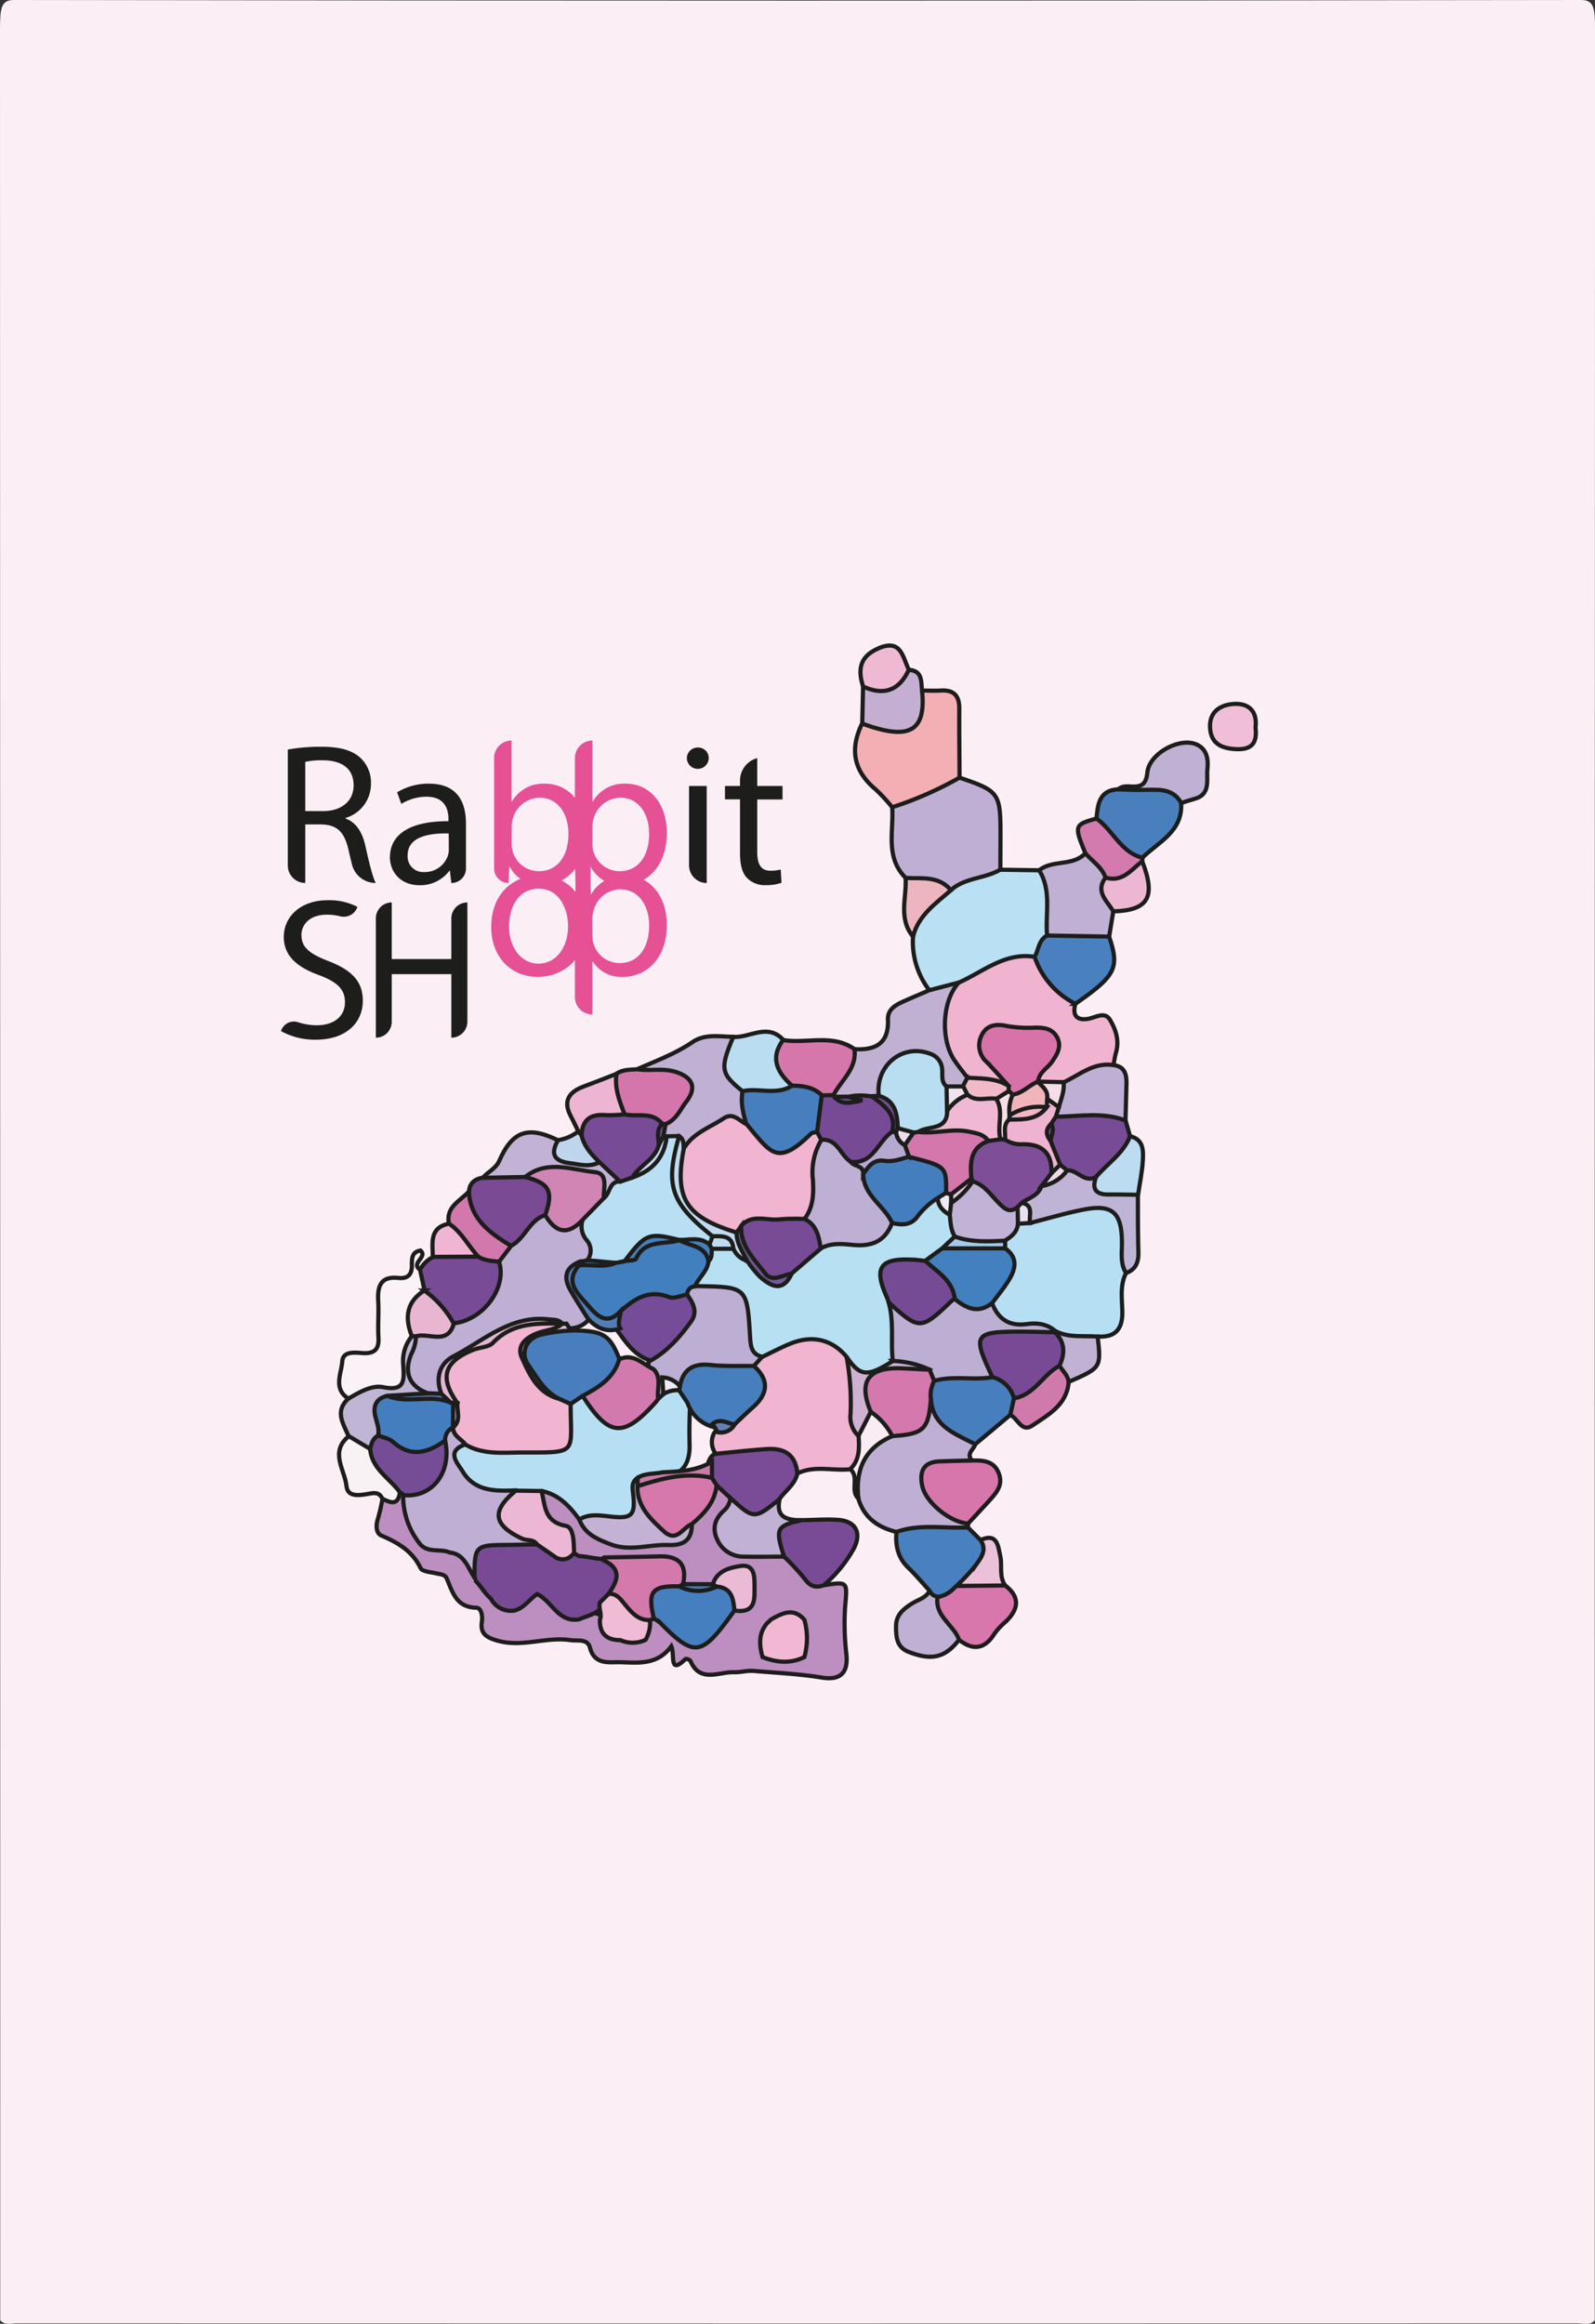 <svg xmlns="http://www.w3.org/2000/svg" viewBox="0 0 381.67 555.82"><rect x="0" y="0" width="381.67" height="555.82" fill="#333333" stroke="none"/><defs><style>.cls-1{fill:#fbeff5;}.cls-2{fill:#bd8ec0;}.cls-10,.cls-100,.cls-101,.cls-102,.cls-103,.cls-104,.cls-105,.cls-106,.cls-107,.cls-108,.cls-109,.cls-11,.cls-110,.cls-111,.cls-112,.cls-12,.cls-13,.cls-14,.cls-15,.cls-16,.cls-17,.cls-18,.cls-19,.cls-2,.cls-20,.cls-21,.cls-22,.cls-23,.cls-24,.cls-25,.cls-26,.cls-27,.cls-28,.cls-29,.cls-3,.cls-30,.cls-31,.cls-32,.cls-33,.cls-34,.cls-35,.cls-36,.cls-37,.cls-38,.cls-39,.cls-4,.cls-40,.cls-41,.cls-42,.cls-43,.cls-44,.cls-45,.cls-46,.cls-47,.cls-48,.cls-49,.cls-5,.cls-50,.cls-51,.cls-52,.cls-53,.cls-54,.cls-55,.cls-56,.cls-57,.cls-58,.cls-59,.cls-6,.cls-60,.cls-61,.cls-62,.cls-63,.cls-64,.cls-65,.cls-66,.cls-67,.cls-68,.cls-69,.cls-7,.cls-70,.cls-71,.cls-72,.cls-73,.cls-74,.cls-75,.cls-76,.cls-77,.cls-78,.cls-79,.cls-8,.cls-80,.cls-81,.cls-82,.cls-83,.cls-84,.cls-85,.cls-86,.cls-87,.cls-88,.cls-89,.cls-9,.cls-90,.cls-91,.cls-92,.cls-93,.cls-94,.cls-95,.cls-96,.cls-97,.cls-98,.cls-99{stroke:#1d1d1b;}.cls-3{fill:#b7dff4;}.cls-4{fill:#f1b4d1;}.cls-5{fill:#f0b4d1;}.cls-6{fill:#b9e0f3;}.cls-7{fill:#bfafd4;}.cls-8{fill:#f3afb3;}.cls-9{fill:#c0b1d3;}.cls-10{fill:#bfb0d4;}.cls-11{fill:#fbf2f7;}.cls-12{fill:#4a7fbe;}.cls-13{fill:#477ebe;}.cls-14{fill:#7a4b96;}.cls-15{fill:#c0b4d6;}.cls-16{fill:#4981c0;}.cls-17{fill:#7a4a95;}.cls-18{fill:#784b96;}.cls-19{fill:#794b96;}.cls-20{fill:#d676ab;}.cls-21{fill:#d777ac;}.cls-22{fill:#d677ac;}.cls-23{fill:#d476ab;}.cls-24{fill:#c1b1d5;}.cls-25{fill:#c0afd4;}.cls-26{fill:#baddf1;}.cls-27{fill:#bfb1d4;}.cls-28{fill:#c2b2d5;}.cls-29{fill:#c0b0d3;}.cls-30{fill:#c4afd2;}.cls-31{fill:#c1b5d5;}.cls-32{fill:#f9f2f5;}.cls-33{fill:#d37aae;}.cls-34{fill:#d07aac;}.cls-35{fill:#bcddf1;}.cls-36{fill:#f0bfd7;}.cls-37{fill:#edb5d2;}.cls-38{fill:#d278ac;}.cls-39{fill:#efb9d4;}.cls-40{fill:#edb7d3;}.cls-41{fill:#edb6bf;}.cls-42{fill:#ebc0d9;}.cls-43{fill:#c1b2d4;}.cls-44{fill:#f9ecf3;}.cls-45{fill:#efb5d2;}.cls-46{fill:#bed5ed;}.cls-47{fill:#784a96;}.cls-48{fill:#467fbf;}.cls-49{fill:#d678ac;}.cls-50{fill:#d379ac;}.cls-51{fill:#744d96;}.cls-52{fill:#ecb7d4;}.cls-53{fill:#c3b2d4;}.cls-54{fill:#f2b8d3;}.cls-55{fill:#efbbd5;}.cls-56{fill:#ebbad5;}.cls-57{fill:#4a77aa;}.cls-58{fill:#bdaed3;}.cls-59{fill:#4280bf;}.cls-60{fill:#c1b3d5;}.cls-61{fill:#a5c8eb;}.cls-62{fill:#e8e0ef;}.cls-63{fill:#b8e0f3;}.cls-64{fill:#bdaed4;}.cls-65{fill:#477fbe;}.cls-66{fill:#cfb2d1;}.cls-67{fill:#6081b1;}.cls-68{fill:#d873a9;}.cls-69{fill:#f2b9c8;}.cls-70{fill:#f5dee9;}.cls-71{fill:#d578ad;}.cls-72{fill:#b9def2;}.cls-73{fill:#774a96;}.cls-74{fill:#f0e2ee;}.cls-75{fill:#704c90;}.cls-76{fill:#b8dff3;}.cls-77{fill:#477ebd;}.cls-78{fill:#c0daf0;}.cls-79{fill:#6f5591;}.cls-80{fill:#e9b6d2;}.cls-81{fill:#c57ca8;}.cls-82{fill:#7e4f98;}.cls-83{fill:#eedaeb;}.cls-84{fill:#d085b5;}.cls-85{fill:#eeb3d0;}.cls-86{fill:#774b96;}.cls-87{fill:#447ebf;}.cls-88{fill:#577aad;}.cls-89{fill:#d27aad;}.cls-90{fill:#efebf4;}.cls-91{fill:#754b96;}.cls-92{fill:#ecebf4;}.cls-93{fill:#e5c7e0;}.cls-94{fill:#427fbf;}.cls-95{fill:#beafd4;}.cls-96{fill:#457ebe;}.cls-97{fill:#735997;}.cls-98{fill:#bedbf2;}.cls-99{fill:#4480b7;}.cls-100{fill:#754c97;}.cls-101{fill:#f1b4bb;}.cls-102{fill:#f8dee8;}.cls-103{fill:#f0b8d3;}.cls-104{fill:#d377ac;}.cls-105{fill:#edddec;}.cls-106{fill:#b6a8d1;}.cls-107{fill:#4d80b3;}.cls-108{fill:#e0b5d5;}.cls-109{fill:#4f7eb8;}.cls-110{fill:#f3b4c6;}.cls-111{fill:#487ebe;}.cls-112{fill:#4980bf;}.cls-113{fill:#1d1d1b;}.cls-114{fill:#e65196;}</style></defs><g id="Слой_2" data-name="Слой 2"><g id="Слой_1-2" data-name="Слой 1"><path class="cls-1" d="M.06,555Q.06,281.05,0,7.16C0,1.92.27,0,3.34,0q187.49.3,375,0c3.07,0,3.34,1.92,3.34,7.16Q381.57,281,381.61,555c-1.31,1.39-2.72.7-4.07.7q-186.71.06-373.41,0C2.77,555.65,1.36,556.34.06,555Z"/><path class="cls-2" d="M197.13,379.16c5.86-.88,5.63-.9,5.09,5.29a63.72,63.72,0,0,0,.33,11.38c.43,4.6-1.79,6.09-5.9,5.42-5.37-.87-10.78-1.12-16.18-1.58-1.72-.15-3.28.36-4.83.3-3.6-.13-8.13,2.64-10.43-2.7-.12-.29-1.06-.59-1.19-.45-4,3.87-2.47-.93-3.38-3.06-3.39,4.6-8,3.92-12.23,3.82-2.69-.06-6.14.7-7.25-3.52-.57-2.19-3-1.51-4.74-1.77-5.75-.85-11.41,1.79-17.26.16-2.72-.75-4.29-1.68-3.86-4.54.23-1.52-.18-3.34-1.29-3.36-4.81-.09-5.69-3.67-7.1-7-.42-1-1.6-1-2.58-1.24-1.29-.29-3.29-.42-3.68-1.23-2-4.13-5.43-6.1-9.39-7.8-1.3-.55-1.36-2.45-.82-4.05a48.4,48.4,0,0,0,1.1-4.8c1.36-.76,2.92-.88,4.37-1.38a1.74,1.74,0,0,1,1.17.64c1.42,3.62,1.69,7.68,4.35,10.79,1.61,2.22,4.11,1.32,6.22,1.74,3.53.66,5.26,3.18,6.5,6.22.22.4.41.83.6,1.25a10.32,10.32,0,0,0,3.34,4.12c1.5,1.27,3.08,2.33,5.19,2.12,2.45.16,3.45-2.35,5.48-3,2.15.1,3.33,1.74,4.72,3a7,7,0,0,0,5.21,2c1.77.29,3.75-.81,5.32.77,1,2.11,2,4.23,4.65,4.71,1.58.46,3.16,1,4.6-.33,1-1.15,1-2.82,2-4a2.81,2.81,0,0,1,1.28-.45c2.17.23,3.39,1.89,4.83,3.2,4,3.6,5.77,3.53,9.47-.35,1.57-1.65,2.6-3.83,4.73-5a8.26,8.26,0,0,0,2.17-1.12,4.73,4.73,0,0,0,.67-6.29c-1.55-2.22-3.49-.32-5.19.48-1.36.64-2,2.19-3.52,2.64-2.17.54-4.31.72-6.32-.55-1.32-5.1-4.9-6.35-9.71-5.91a56.12,56.12,0,0,1-8.4-.1,10.72,10.72,0,0,1-2.32-.32c-1.66-.67-3.5-.65-5.14-1.36a3.17,3.17,0,0,1-1.11-1c-1.12-2.51-2.12-4.9-4.89-6.39-3.14-1.68-3.37-4.88-2.59-8.13,5.54-1.38,7.53,3.13,10.39,6.2,3.05,4.88,7.88,6.14,13.15,6.1,2.76,0,5.49-.9,8.29-.85,2.37,0,2.84-1.85,3.57-3.47,2.68-2.85,4.16-6.59,7-9.35,2.17,0,3.18,1.35,3.71,3.23.2,1.59-.71,2.78-1.41,4.08-2.4,4.43-.8,7.62,4.23,8.39,2.93.44,5.92-.07,8.86.41,2.56.58,4.17,2.42,5.54,4.43C193.7,377.43,195.51,378.14,197.13,379.16Z"/><path class="cls-3" d="M269.46,304.49c-1.44,2.8-1,5.83-.91,8.76.2,4.28-1.3,6.71-5.92,6.43-3.33,2.25-6.68,1.37-10,.09a13.77,13.77,0,0,0-8.05-1.82c-3.93.11-6.65-1.56-7.7-5.5-.24-2.17,1-3.81,2.2-5.33a7,7,0,0,0,.85-8.27,3.89,3.89,0,0,1,0-2.19,13.12,13.12,0,0,1,3.81-4.65,9.23,9.23,0,0,1,3.09-.85c4.09-1.39,8.16-2.9,12.49-3.35,7.59-.79,10.49,1.73,10.65,9.3C270,299.57,270.4,302.08,269.46,304.49Z"/><path class="cls-4" d="M203.45,351.43c-4.21.43-8.57-1-12.65,1-3.47-3.95-7.65-5.2-12.81-3.79a7.83,7.83,0,0,1-6.69-.87,4.68,4.68,0,0,1-.61-4.59c.73-1.79,2.76-2,3.95-3.29a18,18,0,0,1,1.48-1.29c4.26-3.21,6.66-7,3.88-12.4a6.1,6.1,0,0,1,2.49-2.89c3.64-2.39,7.43-4.22,12-4.17,4.16,0,7.47,1.23,9.16,5.35a34,34,0,0,1,1.4,11.66,15.45,15.45,0,0,0,1.37,7.18C207,346.61,207.53,349.86,203.45,351.43Z"/><path class="cls-5" d="M257.33,240.1c-.7,2.49.09,4,2.83,3.62,1.88-.23,4.15-1.94,5.43.17,1.38,2.29,2.34,5,1.42,8a22.69,22.69,0,0,0-.53,2.87c-3.93,2-8,3.63-12.13,5.25a8.21,8.21,0,0,1-5.39-.55c-2.26-2.33-.05-3.87,1-5.57,2.85-4.45,1.95-6.34-3.24-6.61-2-.11-4-.11-6-.37-1.71-.22-3.41-.21-4.31,1.62s-.07,3.18.87,4.63c1.46,2.25,4.67,3.44,4.23,6.86a25.82,25.82,0,0,1-10.86-1.68c-6.74-5.35-6.36-12.57-5.23-20,.3-2,2-3,3.32-4.2,5.72-3,10.87-7.78,18.18-6.07C250.78,231.78,253.93,236,257.33,240.1Z"/><path class="cls-6" d="M247.57,228.86c-7.13-1.13-12.27,3.57-18.13,6.15-2.26,1-4.19,3.21-7.06,1.84a19,19,0,0,1-3.9-12.87c-.9-4,1.92-6.2,4.3-8.59,1.26-1.26,2.72-2.29,4.06-3.46,3.72-2.77,7.81-4.36,12.54-3.91l9.28.14c3.76,2.07,3.19,5.73,3.31,9.1a20.17,20.17,0,0,1-.41,5.85C250.57,225.25,250,227.69,247.57,228.86Z"/><path class="cls-7" d="M239.38,208c-3.71,2.18-8.45,1.89-11.82,4.88-3.61-1-7.55-.83-10.86-2.93-4.93-4.9-2.81-11.14-3.21-16.9A35.27,35.27,0,0,1,229.61,186c9.47,3.2,9.8,3.66,9.8,13.66C239.41,202.44,239.39,205.23,239.38,208Z"/><path class="cls-8" d="M229.61,186a86.32,86.32,0,0,1-16.12,7.08,41.63,41.63,0,0,0-4-4.31c-5.29-4.43-6.16-9.65-3.2-15.69,1.4-1.08,2.81-.38,4.25-.09,6,1.21,7.29.39,8.67-5.31a3.49,3.49,0,0,1,1.38-2.51c1.49,0,3,.09,4.49,0,3.22-.21,4.52,1.27,4.47,4.42C229.51,175,229.59,180.51,229.61,186Z"/><path class="cls-7" d="M214.52,366.42c-4.44-1.09-7.79-3.42-9.13-8-1.14-9.22.39-12.46,7.52-15.85,5.2-.15,8.24-2.84,9.25-7.9.28-.21.79-.39.84-.25,2,5.05,7.25,7.05,10.36,11.05-.36,1.27-2.26,2.25-.75,3.87-1.6,2-3.92,1.34-6,1.57-4.59.5-5.67,2.72-3.22,6.62,2,3.2,5.32,4.82,8.25,6.91a4.59,4.59,0,0,1-.06.91C226.07,368.23,220.3,367.34,214.52,366.42Z"/><path class="cls-9" d="M222.38,236.85l7.06-1.84c-3.91,4.16-4.49,13.32-1.13,18.48,1,1.5,2.14,2.89,3.22,4.33a2.19,2.19,0,0,1-1.19,2.63,5.22,5.22,0,0,1-3.77.24,3.53,3.53,0,0,1-2.24-3c-.5-2.8-1.86-4.51-5-4.44-3.26.07-5.75,1.32-7.28,4.28-.77,1.48-.54,3.28-1.58,4.66a4.48,4.48,0,0,1-2.06.86,45.63,45.63,0,0,1-5.36.1,7.33,7.33,0,0,1-3-.57,2.18,2.18,0,0,1-.94-1.07c1.08-3.85,3.56-7,5.27-10.57,5,.3,8.34-1.25,8.1-7.08-.11-2.54,2-3.57,4-4.46S220.43,237.69,222.38,236.85Z"/><path class="cls-10" d="M152.44,255.75c4.52-2,9.18-3.7,13.32-6.53,3-2,6.41-1.25,9.7-1.24a1.53,1.53,0,0,1,.52,1.76c-2,4.31-.54,7.87,2.29,11.17a17,17,0,0,1,.79,7.33c-6,.18-10.61,3.26-15.05,6.8-1.18-.11-1.52-1.41-2.53-1.77-.82-.27-1.67-.45-2.47-.8a2.5,2.5,0,0,1-1-1,3.77,3.77,0,0,1,.86-3.36c1.76-2.67,5.64-4.8,4.46-8.31S158,257.57,155,257A3.4,3.4,0,0,1,152.44,255.75Z"/><path class="cls-11" d="M83.37,334.53c-3.73-2.39-1.66-6-1.47-8.89.17-2.53,3-2.13,4.89-2,2.75.15,3.94-.84,3.77-3.69s.1-5.88-.06-8.81c-.19-3.52.6-5.92,4.82-5.48,2.33.24,3.31-.86,3.24-3.18,0-1.45,0-3.05,2.06-3.37,1.81,1.58-2.44,3-.11,4.57a5.15,5.15,0,0,1,1.82,4.87,15,15,0,0,0-3.08,11.58,27.85,27.85,0,0,0-1.42,9.19c0,2.7-1.19,4.42-4.32,3.84C90,332.49,87,335.46,83.37,334.53Z"/><path class="cls-10" d="M250.56,223.76c-.48-5.22,1.17-10.7-1.9-15.6,3.22-2.61,8.07-.86,11.06-4.09,3.26.51,4.75,2.66,5.34,5.66-.78,2.94,1.46,5.39,1.35,8.23-.34,2-.67,4-1,6.06C260.41,226.35,255.45,226.68,250.56,223.76Z"/><path class="cls-12" d="M262.38,195.78c.32-3.35.6-6.73,5.16-7,3-.52,6.13-.29,9.22-.91,2.8-.57,5.63.38,5.88,4.15.44,6.84-5.36,9.31-9.26,13.11C266.9,205.31,264.87,200.29,262.38,195.78Z"/><path class="cls-13" d="M233.36,345.45c-4.67-2.49-10.13-4.21-10.61-10.79-1.81-1.72-.93-3.27.3-4.8,4.31-3,9.16-1.61,13.84-1.65a7.38,7.38,0,0,1,6.68,5.86c.14,1.75,0,3.39-1.81,4.35Z"/><path class="cls-14" d="M171.67,347.68c3.91-.37,7.82-.82,11.73-1.08,4.17-.29,7,1.22,7.4,5.83-.56,2.62-2.81,4.07-4.26,6.07-4.24,6.35-8.55,6.26-11.81-.24l-3.25-3a2.58,2.58,0,0,1-1.92-2,7.4,7.4,0,0,1,0-3.68C170,348.56,170.49,347.76,171.67,347.68Z"/><path class="cls-15" d="M269.46,304.49c-1.51-2.41-.92-5.11-1-7.69-.1-6.81-2.35-8.81-9.14-7.49-4.32.84-8.56,2.13-12.84,3.21-1.45-1.29-1.53-3.25-2.35-4.85.69-2.52,3.21-3.18,4.83-4.76,2.39-1,4.29-2.94,6.79-3.81,2.53-.06,4.65,1.13,6.78,2.28a5,5,0,0,0,5.17,3c1.63-.06,3.36-.11,4.59,1.36,0,4.56,0,9.12.12,13.68C272.49,301.81,271.84,303.63,269.46,304.49Z"/><path class="cls-16" d="M250.56,223.76l14.84.26c2.55,7.49,1.61,9.36-8.07,16.07a19.62,19.62,0,0,1-9.76-11.23C248.57,227.16,248.52,224.85,250.56,223.76Z"/><path class="cls-17" d="M112.22,285c.15-2,1.38-3,3.3-3.32a19,19,0,0,1,9.6-1.48c6.95,1.41,8.59,4,6.61,10.25-3.29,2.47-5,6.73-9.37,8C115.26,296.53,111.11,291,112.22,285Z"/><path class="cls-18" d="M101.59,308.68l-1.08-5a7.27,7.27,0,0,1,3.07-3c3.18-2.4,6.79-1.34,10.28-1.27a16.15,16.15,0,0,1,5.63,1.72c2.51,2.28,2.46,5,.9,7.63-2.57,4.31-5.74,8-11.24,8.66A22.74,22.74,0,0,1,101.59,308.68Z"/><path class="cls-19" d="M197.13,379.16c-1.9.69-3.24.3-4.52-1.46a54.15,54.15,0,0,0-5-5.38,5.45,5.45,0,0,1-2-6.57c1.07-3.12,4.14-1.07,6-2.16,3,0,6-.28,8.94-.06,4.23.3,5.71,3.11,3.75,6.87A32.06,32.06,0,0,1,197.13,379.16Z"/><path class="cls-18" d="M262.3,281.47c-2.79,1.64-4.46-1.74-6.93-1.53a2.45,2.45,0,0,1-2.47-1.13c-.84-1.92-2.21-3.63-2.42-5.82a22.89,22.89,0,0,1,.53-5.08,4,4,0,0,1,2.36-2.15c3.77-.86,7.58-.55,11.37-.37a5.52,5.52,0,0,1,4.58,2.56c.37,1.27.73,2.54,1.1,3.81C270.15,277,266.72,279.66,262.3,281.47Z"/><path class="cls-20" d="M231.66,364.42c-4.31-.29-10.24-5.11-11-9.11-.66-3.26.24-5.6,4.06-5.77,2.65-.11,5.29-.14,7.94-.21s5.31.11,6.4,3.22c1,2.81-.75,4.63-2.4,6.46S233.31,362.62,231.66,364.42Z"/><path class="cls-21" d="M224.44,381.54l3.41-2.19c4.21-2.44,8.44-2,12.69-.13,3.65,2.81,3.19,5.68.17,8.62A16.79,16.79,0,0,0,238,390.7c-2.32,3.76-5.12,4.17-8.53,1.51C224,388.56,222.8,386,224.44,381.54Z"/><path class="cls-22" d="M204.46,250.92c.64,4.69-3.13,7.38-5,11a3.27,3.27,0,0,1-2.91.89c-2.45-.79-4.91-1.56-7.36-2.36-5.86-4.69-6.28-7.38-1.82-11.69C193.06,249.69,199.16,247.22,204.46,250.92Z"/><path class="cls-23" d="M152.44,255.75c3.11.48,6.3-.36,9.4.68,3.94,1.32,4.95,3.74,2.4,7.05-1.48,1.92-2.43,4.43-5,5.4a3,3,0,0,1-1.5.2c-2.87-1.09-6.2-.37-8.88-2.25-2.29-3.08-3.74-6.28-1.36-10C149,255.79,150.74,255.88,152.44,255.75Z"/><path class="cls-24" d="M191.62,363.59c-5.87,1.5-6.13,2.05-4,8.73-3.16,0-6.32.08-9.48,0a6.84,6.84,0,0,1-6.44-3.91c-1.36-2.79-.68-5.11,1.54-7.11a4.46,4.46,0,0,0,1.53-3c5.71,5.14,5.71,5.14,11.81.24C185.56,362.84,188.19,363.61,191.62,363.59Z"/><path class="cls-25" d="M269.32,268c-5.46-2.09-11.09-.95-16.66-.9-.89-.83-.6-1.83-.45-2.82.53-1.89.77-3.92,2.29-5.39,3.85-1.8,7.24-4.9,12-4.13,2.6.32,3.09,2.17,3.06,4.32C269.5,262,269.4,265,269.32,268Z"/><path class="cls-26" d="M187.41,248.71c-3.27,4.43-1.38,7.86,2.15,11-2.4,3.31-6.51,3.76-11.85,1.31-5.26-4.22-5.46-5.4-2.25-13C179.44,248.28,183.66,244.62,187.41,248.71Z"/><path class="cls-27" d="M282.64,192.06c-1.72-3.13-4.64-3.23-7.71-3.15-2.46.07-4.93,0-7.39-.09,1-.89,2.17-.75,3.3-.69,2.39.11,3.44-.65,3.7-3.32.42-4.39,7.1-8.23,11.3-6.93,3.13,1,3.33,4,3.08,6.09-.27,2.41.89,6-3,7.08C284.83,191.36,283.74,191.72,282.64,192.06Z"/><path class="cls-28" d="M125.63,281.52l-10.11.19c1.25-1.47,3.15-2.16,4-4.17,3.13-7.08,6.92-8.29,14-4.81,1.39,5.91,6.06,4.48,10.09,4.47,2.61,1,4.52,2.72,5.13,5.59-1.4,1.41-1.61,4.25-4.58,3.82-.95-4.52-3.88-5.83-8.27-5.63C132.49,281.14,129,280.53,125.63,281.52Z"/><path class="cls-29" d="M224.44,381.54c-1.12,4.88,3.72,6.95,5.06,10.67-3.36,4.3-6.53,5.07-12.09,2.89-2.86-1.12-3-3.55-3-6.12,0-2.72,1.74-4.12,3.71-5.37,1.5-1,3.41-1.33,4.31-3.1Z"/><path class="cls-30" d="M220.63,165.16c1.07,10.12-3.39,11.92-14.3,7.91q.09-4.42.2-8.85a16.41,16.41,0,0,0,10.95-4C220.77,160.44,220.4,163,220.63,165.16Z"/><path class="cls-31" d="M83.37,334.53c2.59-1.52,5.57-3.29,8.31-2.74,5.39,1.08,5-1.84,4.81-5.28a9.41,9.41,0,0,1,2.08-6.93,1,1,0,0,1,1.31.15,4.2,4.2,0,0,1,.09,3.81c-1.11,3.27-.89,6.16,2,8.45.7.54,1,1.3.19,2.07-2.6,1.48-5.48.59-8.19,1a3.19,3.19,0,0,0-2.71,4,8.74,8.74,0,0,1-.06,4.37,7.82,7.82,0,0,1-2.61,3.38,4.46,4.46,0,0,1-5.16-3.25C82.17,340.53,80,337.57,83.37,334.53Z"/><path class="cls-32" d="M83.48,343.51l5,3c2.36,3.55,6,6.2,7.2,10.56-.49,3.17-2.33,2.31-4.18,1.4-.56-1.21-1.36-1.51-2.76-1.27-2.18.38-5.51,1.17-5.82-1.68C82.54,351.6,78.78,347.25,83.48,343.51Z"/><path class="cls-33" d="M262.38,195.78c3.95,2.8,5.79,8.05,11,9.39a3.78,3.78,0,0,1-.06.82c-2.43,5-4.28,5.88-8.78,3.92-.87-2.55-3.19-3.91-4.82-5.84C257,197.51,257.07,197.23,262.38,195.78Z"/><path class="cls-34" d="M241.76,338.42l.88-4c3.59-2.87,6.2-7.05,11.09-8.18,1.69,1,2.83,2.16,2,4.28-.43,5.54-4.92,7.89-8.76,10.48C244.47,342.69,243.54,339.26,241.76,338.42Z"/><path class="cls-35" d="M262.3,281.47c2.73-3.21,6.51-5.56,8.12-9.71,3.25.78,3.18,3.43,3.05,5.83-.16,2.74-.74,5.46-1.14,8.18-2.3,0-4.61-.1-6.91-.06C262.31,285.77,261.14,284.5,262.3,281.47Z"/><path class="cls-36" d="M300.44,174c.4,3.31-.55,5.35-4.51,5.19-3.65-.14-6.24-1.32-6.38-5.29-.14-3.78,2.61-5.35,5.74-5.53C298.76,168.17,300.92,170.06,300.44,174Z"/><path class="cls-37" d="M147.52,256.84c-.51,3.45.73,6.55,1.94,9.66-.69,1.44-2.1,1.63-3.37,1.58-3-.12-4.87,1.56-6.45,3.79-1,.11-1.51-.19-1.27-1.27-.58-1.18-1.12-2.38-1.74-3.54-2-3.68-.53-5.87,3.08-7.2C142.33,258.89,144.92,257.85,147.52,256.84Z"/><path class="cls-38" d="M119.42,301.78c-1.71-.18-3.45-.24-5-1.21-3.49-1.61-5.59-4.46-7-7.89-.81-4,2.68-5.42,4.77-7.66.36,6.65,5.1,9.91,10.11,13C122.68,300.24,121.29,301.2,119.42,301.78Z"/><path class="cls-39" d="M217.48,160.2q-3.47,7.45-10.95,4c-1.52-4.71-.28-7.39,3.65-9.12C215.68,152.68,216,157.21,217.48,160.2Z"/><path class="cls-40" d="M264.54,209.91c4.06,1.22,6.17-1.91,8.78-3.92,3.32,8.59,1.5,11.75-6.91,12C264.93,215.47,262,213.32,264.54,209.91Z"/><path class="cls-41" d="M216.7,210c3.83.19,7.93-.59,10.86,2.93-3.67,3.17-7.8,6-9.08,11.08C214.88,219.69,217,214.67,216.7,210Z"/><path class="cls-42" d="M240.54,379.22l-12.69.13c1.78-4,6.91-5.86,6.77-11,4.12-1.84,4.22,1.59,4.74,3.86S239,377.07,240.54,379.22Z"/><path class="cls-43" d="M255.7,330.55c-.14-1.62-1.4-2.62-2.17-3.89-.76-2.51-.58-5.18-1.31-7.7l.44-.52c3.17,1.58,6.62,1,10,1.24C263.51,327.13,263.51,327.13,255.7,330.55Z"/><path class="cls-44" d="M213.53,343.49c-6.65,2.84-8.88,8.07-8.14,14.91-2.06-1.93.35-5.1-1.94-7,2.31-2.25,2.19-5.11,2-8-.88-2.89.4-4.82,2.77-6.28C211.67,337.86,213.58,339.86,213.53,343.49Z"/><path class="cls-45" d="M107.45,292.68c3,2,4.6,5.32,7,7.89l-10.89.06C103.55,297.34,102.64,293.63,107.45,292.68Z"/><path class="cls-46" d="M138.37,270.6l.81,1c2.49,1.4,3.65,3.7,4.29,6.35-2.32,1.3-4.67.58-7.07.27-3.82-.5-4.78-2.21-2.85-5.52A10.21,10.21,0,0,0,138.37,270.6Z"/><path class="cls-3" d="M138.63,363.45c-2.32-3.19-4.94-6-9-6.82-1.74,1.36-3.79,1.34-5.85,1.33-5.39.09-10.67-.11-14.13-5.22-2.52-3.71-1.93-6.33,1.83-8.07A67.63,67.63,0,0,0,128.17,346c6-.18,6.47-.56,6.88-6.37a14,14,0,0,1,.48-3.41,4.58,4.58,0,0,1,3.36-3c2.09.18,2.8,2.06,4,3.33,4.23,4.54,6.45,4.63,11,.32,1-.89,1.84-1.85,2.78-2.77a12,12,0,0,1,1.66-1.44,4.37,4.37,0,0,1,4.44-.54,4.59,4.59,0,0,1,2.35,4.08c-.14,3.11-.19,6.22-.11,9.32.11,4.14-1.35,7-5.73,7.78-1.82.75-4.07.11-5.64,1.71a3.93,3.93,0,0,0-.65,2.35c.09,6-1.08,7.25-7,6.83C143.56,364,141,364.31,138.63,363.45Z"/><path class="cls-47" d="M138.52,387.34c-5,.76-6.43-4.4-10-6.07-1.83,1.26-3.08,3.31-5.38,3.94a5.37,5.37,0,0,1-5.68-2.86c-1.53-1.25-2.41-3.07-3.83-4.42a.55.55,0,0,0-.1-.6c-1.61-7,.26-9.45,7.3-9.45,2.14,0,4.29.06,6.42.23a7.86,7.86,0,0,1,5.27,3c.65,2.48,2,.47,3.07.45a1.67,1.67,0,0,1,1.81-.08h0a6.16,6.16,0,0,0,1.18.71c2.12.09,4.17.79,6.32.68,4.27,2.09,4.6,3.59,1.87,8.45-.79.9-1.69,1.71-2.48,2.63C143,386.11,140.58,386.43,138.52,387.34Z"/><path class="cls-7" d="M128.5,369.4c-2.45,0-4.9.11-7.36.12-7.41.05-7.6.24-7.59,7.81-1.64-2.32-2.32-5.58-5.92-6-2.26-1-5.16.22-7.1-2a18.31,18.31,0,0,1-4.06-11.77c7.93-3.5,9.64-6,9-13.3.24-1.59.86-2.83,2.68-3,1.61,1,3.54,1.75,3.22,4.22-4.78,1.64-1.86,4.49-.67,6.46,2.89,4.78,7.83,4.75,12.69,4.53.38.91-.23,1.5-.65,2.18-2.58,4.12-2.24,5.11,2,7.58C126.14,367.1,128.55,366.85,128.5,369.4Z"/><path class="cls-48" d="M175.74,385.22l-1.17,1.62c-6.81,9.26-8.59,9.41-16.48,1.41a10,10,0,0,0-1.63-1.12c-2.28-1.83-2.66-4.1-1.07-6.44s4.08-3.06,6.88-2c3.08,1.83,6.21,1.64,9.37.19C176.23,379.82,176.79,380.68,175.74,385.22Z"/><path class="cls-49" d="M170.33,353.47l1.15,1.76c-.39,4.1-3,6.82-5.92,9.31-3.74,5.08-8.19,4.57-11.57-1.65-1.2-2.21-2.42-4.7-1.76-7.48C156.54,352.13,167.09,351,170.33,353.47Z"/><path class="cls-50" d="M162.58,379.43c-6.6-.16-7.67,1.18-6.11,7.7a7.82,7.82,0,0,1-.91.36c-2.69,1.6-4.39-.22-6-1.86-1.38-1.39-3-2.6-3.94-4.4,2-2.89,3.37-5.7-.89-7.89-.42-.11-.59-.26-.5-.47s.22-.35.34-.35c4.4-.08,8.81-.15,13.21-.26,4.66-.12,6.71,1.93,5.67,6.63C163.54,379.67,163.24,379.85,162.58,379.43Z"/><path class="cls-51" d="M106.52,344.54c1.65,7.61-3.08,13.78-10,13.08a1.2,1.2,0,0,0-.75-.57c-2.45-3.48-6.84-5.65-7.2-10.56.34-1.25.66-2.51,2-3.17.58-.33,1.31-.73,1.84-.38C96.79,345.93,101.58,345.82,106.52,344.54Z"/><path class="cls-52" d="M128.5,369.4c-.86-1.33-2.42-.83-3.59-1.39-6.93-3.27-7.38-6.65-1.47-11.47l6.14.09c.92,3.44.55,7.35,5.8,8.33,2,.37,1.9,4.13,2,6.55l-.9.84a3.12,3.12,0,0,1-3.83-.09Z"/><path class="cls-53" d="M152.54,355.5c-.1,4.85,3.1,7.78,6.26,10.72s4.56-.92,6.76-1.68c0,3.79-1.87,5.14-5.66,5-4.59-.16-9.17,1.6-13.78-.16-3.15-1.2-6.2-2.45-7.49-5.94,2.3-1.4,4.77-1,7.23-.73,5.29.64,6.19-.22,5.67-5.18-.15-1.42-.55-3,1-4A1.4,1.4,0,0,1,152.54,355.5Z"/><path class="cls-54" d="M183.47,388.34l1.05-1c2.66-1.48,5.33-2.92,7.95.07v0a16.17,16.17,0,0,1,0,8.94h0c-3.32,1.63-6.64,1.31-10,0l0,0C181.69,393.51,181.46,390.8,183.47,388.34Z"/><path class="cls-55" d="M145.63,381.23c1.94-.14,2.84,1.25,3.9,2.52,1.58,1.88,3.17,3.86,6,3.74a8,8,0,0,1-1.06,4.74,7.28,7.28,0,0,1-6,.07c-3.3,0-5-1.55-4.92-4.89.57-1.37-.4-2.74,0-4.12Z"/><path class="cls-56" d="M175.74,385.22c-.24-2.8-.63-5.48-4.29-5.74-.66.38-.95.19-.87-.56,1-3.23,3.95-3.94,6.62-4.36,3-.46,3.37,1.94,3.35,4.29C180.52,382.17,181.18,386,175.74,385.22Z"/><path class="cls-57" d="M170.58,378.92l.87.56a9.74,9.74,0,0,1-8.87-.05l.88-.54Z"/><path class="cls-58" d="M237.49,329.4c-4.62.82-9.37-.45-14,.9-1.09-.38-1.75-1.37-2.73-1.92-2.54-1.33-5.87-.68-8-3.13-1.39-4.1-.75-8.36-1.05-12.54.64-2,2.12-1.51,3.08-.63,4.36,4,8,2.8,11.46-1.2a3.17,3.17,0,0,1,1.77-.85c3,.94,6.09,1.9,9.36,1.6,1.44,3.85,4.07,5.63,8.32,5.07,2.44-.33,4.91-.08,6.89,1.74l-.22.22c-2.73,2.25-6,1.26-9,1.35-7.17.21-7.35.34-5.58,7.09A2.28,2.28,0,0,1,237.49,329.4Z"/><path class="cls-59" d="M237.45,311.63c-3.32,2.69-6.2,1.35-9-.95-2.25-3.35-6.18-5.42-7.37-9.59,1.07-2.21,3-3.16,5.29-3.68,4.72.2,9.59-1.32,14.13,1.16,3.14,2.19,2.58,4.9.92,7.59C240.25,308.08,238.79,309.82,237.45,311.63Z"/><path class="cls-60" d="M243.6,292.7c-.21,2-1.55,3.08-3.08,4a15.12,15.12,0,0,1-12.47-.37,7.2,7.2,0,0,1-1.89-5.26,8.86,8.86,0,0,1,.52-3.1,15.21,15.21,0,0,1,5.7-5.78,4.06,4.06,0,0,1,4.34,1.58c2.06,2.39,4.8,3.75,7.4,5.36A3.29,3.29,0,0,1,243.6,292.7Z"/><path class="cls-61" d="M228.47,295.76c3.93,1.43,8,1.18,12.05,1,0,.61,0,1.22,0,1.83h-15C225.2,296.29,226.67,295.86,228.47,295.76Z"/><path class="cls-62" d="M243.6,292.7c0-1.33-.08-2.65-.11-4-.25-.91.1-1.24,1-1,3.07.61,1.6,3.12,2,4.83Z"/><path class="cls-63" d="M228.47,295.76l-3,2.82-4.1,3c-1.23,1.55-3,1-4.57,1.13-4.46.42-5,1.09-4.07,5.55.23,1.11.73,2.2-.09,3.27,1.34,4.59.47,9.33,1,14-.83,4-4.37,3.52-7.05,3.8-3.14.33-3-2.9-4-4.79-3.48-4.17-8.2-5.32-13.52-3.14-2.27.92-4.45,2.09-6.67,3.15-2.89,1.09-3.31-1.22-3.9-3a18.52,18.52,0,0,1-.49-6.39c.1-4.08-1.64-6.18-5.9-6a10.7,10.7,0,0,1-4.87-.69c-2.64-2.85.57-4.68,1.21-7,.64-1.1,1-2.38,2.05-3.25a5.52,5.52,0,0,1,4.46-.44c1.67.55,2.79,1.92,4.22,2.83a20,20,0,0,1,3.06,3.24c2.15,2.39,4.36,2.95,6.5-.07a49.58,49.58,0,0,1,7.83-6.32,10.15,10.15,0,0,1,6.23-1.14,10.83,10.83,0,0,0,10.05-4c4.6-.32,6.92-4.85,11.08-6,2.26.51,2.41,2.69,3.35,4.23C227.45,292.36,227.51,294.16,228.47,295.76Z"/><path class="cls-64" d="M166.32,307.62h.49c11.94.2,11.93.2,12.67,11.89.14,2.12.13,4.39,2.92,5-.67.73-1.33,1.47-2,2.2-2.77,2.12-6,1.24-9,1.24-3.18,0-5.81.66-7.57,3.48-1.53,1.05-4.59-1.73-5.07,2l-1.19,1.11c-1.86-1.68-1.12-4.19-2-6.18a5.13,5.13,0,0,1-.34-2.84c1.43-2,2.84-4.09,4.8-5.46,4-2.83,5.24-6.35,3.7-10.93C164.09,307.79,164.63,306.73,166.32,307.62Z"/><path class="cls-65" d="M162.7,331.58c.76-4.12,3.22-5.54,7.34-5.1,3.43.36,6.91.19,10.37.25,3.8,3.44,3.34,6.72-.32,9.94-1.47,1.29-2.87,2.67-4.29,4-1.74.72-3.58.42-5.38.56a8.93,8.93,0,0,1-5.9-5.68l-2-3C162.19,332.13,162.25,331.82,162.7,331.58Z"/><path class="cls-66" d="M202.58,324.52c3.21,4.75,5,4.9,11.07,1a22.6,22.6,0,0,1,8.81,2.1c-1.14,1.23-2.65,1.16-4.15,1.22-9.16.33-9.28.45-9.94,8.85l-2.94,5.77a6.23,6.23,0,0,1-1.9-5.33A60.79,60.79,0,0,0,202.58,324.52Z"/><path class="cls-67" d="M171.74,342.56l-1.23-2c1.8-1.44,3.53-.11,5.29.15A3.77,3.77,0,0,1,171.74,342.56Z"/><path class="cls-68" d="M241.37,259.76c-1.77-1.94-3.49-3.94-5.33-5.81a5.31,5.31,0,0,1-1.12-6.38c1.13-2.28,3.3-2.78,5.94-2.18a29.81,29.81,0,0,0,6.89.4c2.1,0,4,.22,5.15,2.22,1.26,2.25.09,4.13-1.15,5.93-1.1,1.6-3.14,2.54-3.34,4.76l-.12.68c-1.49,1.9-3.24,3.32-5.87,3.11a2.07,2.07,0,0,1-1.43-1.42A2,2,0,0,1,241.37,259.76Z"/><path class="cls-69" d="M241.37,259.76l0,1.17a4.92,4.92,0,0,1-3.48,2.83c-2.38.46-4.74.75-6.82-1a2.7,2.7,0,0,1-.63-3c.35-.67.7-1.34,1.06-2C234.9,258,238.34,257.81,241.37,259.76Z"/><path class="cls-70" d="M254.5,258.84c.28,2.1-.6,4-1.12,5.94-1.7.5-2.56-.64-3.45-1.74-.59-1.39-1.93-2.51-1.59-4.25l.07-.09Z"/><path class="cls-71" d="M208.37,337.68c-3.11-7.36-.57-10.79,7.69-10.39l6.4.32,1.08,2.69a7.32,7.32,0,0,0-.79,4.36c-.57,7.25-1.71,8.34-9.22,8.83A16,16,0,0,0,208.37,337.68Z"/><path class="cls-72" d="M210.29,262.11c-.88-7.21,5.6-12.57,12.26-10.08a4.18,4.18,0,0,1,2.9,3.67c.16,1.43-.36,3,1.05,4.16,1.56,1.63,1.38,3.67,1.33,5.68-.36,4.81-4,5.53-7.72,6.07a7.25,7.25,0,0,1-1.6.28,5.06,5.06,0,0,1-4.3-1.6A35,35,0,0,0,210.29,262.11Z"/><path class="cls-73" d="M196.66,262l2.84-.08.14.46c1.9.41,3.72,1.26,5.57,1,.84.09.29-.7.26,0,0,.05-.18.09-.49,0-.8-.2-2,.58-2.24-1a14.34,14.34,0,0,1,5.87-.11c4.34,1.3,6.11,4.19,5.4,8.63-2.55,3.77-4.32,8.54-10.27,7.93-3.16-1.06-4.57-4.51-7.7-5.62a4.75,4.75,0,0,1-1.55-2.71C194.58,267.43,194.44,264.39,196.66,262Z"/><path class="cls-74" d="M226.62,265.72l-.12-5.86,4,0c.34.67.69,1.33,1,2C230.27,263.62,229.19,265.59,226.62,265.72Z"/><path class="cls-75" d="M213.48,270.67c1.07-4.36-2.11-6.3-4.87-8.48l1.68-.09c4,1.14,4.42,4.37,4.54,7.77a1,1,0,0,1-.26,1.09A1,1,0,0,1,213.48,270.67Z"/><path class="cls-75" d="M202.74,262.3l3.61.85c-2.33.43-4.74,1.47-6.72-.82Z"/><path class="cls-4" d="M195.52,270.75l1,1.87c.11,5-.6,10-1,15.05a6.14,6.14,0,0,1-2.71,4.5c-2.76,1.43-5.76.9-8.68,1a11.62,11.62,0,0,0-5.68,1.29,9.46,9.46,0,0,1-2.3,1c-9.63.69-14.44-7.45-14.87-14.94-.12-2.16.29-4.29,2.28-5.69,2.18-3.8,6.26-5.11,9.64-7.35,2.23-1.48,3.62.54,5.3,1.33,2.06-.3,2.82,1.47,3.82,2.6,2.65,3,5.28,3.56,8.46.78C192.1,271,193.41,269.35,195.52,270.75Z"/><path class="cls-76" d="M144.43,286.58c1.64-1,1.22-4.06,4-4a6.69,6.69,0,0,1,2.81-2c4.23-1.57,5.8-5.64,8.32-8.8l3-.05a2.23,2.23,0,0,1,.37,2.34c-3,7.76-.39,13.82,5.53,19a10.7,10.7,0,0,1,2.51,2.38,1.88,1.88,0,0,1-.93,2.55,40.67,40.67,0,0,1-6.62-.3,11.29,11.29,0,0,1-1.4-.31c-5.72-2.24-9.1,1.43-12.54,4.95a7.35,7.35,0,0,1-2.21.57c-2.06,0-4.15.3-6.12-.57-1.35-3.51-3.56-6.83-2.56-10.91C140,289.26,141.55,287.13,144.43,286.58Z"/><path class="cls-77" d="M195.52,270.75c-.48.12-1.12.08-1.42.38-8.17,8-9.62,4.67-15.54-2.37-.76-2.54-1.39-5.1-.85-7.78,3.9-.84,8.12,1.09,11.85-1.3,2.62,0,5.1.35,7.09,2.27Q196.1,266.35,195.52,270.75Z"/><path class="cls-78" d="M170.5,295.69c-10-8-11.41-12.11-8-23.89,1.25.67,1,1.91,1.11,3-2.28,11.87.53,16.3,12.68,20,1.81,1.9,3.14,4,2.53,6.77a5,5,0,0,1-3.32-2.89C174.27,297,171.78,297.33,170.5,295.69Z"/><path class="cls-78" d="M159.53,271.85c-.56,5.07-3.47,8.19-8.2,9.79.15-3.8,4.18-5,5.42-8.1a3.44,3.44,0,0,1,2-1.75A5.25,5.25,0,0,1,159.53,271.85Z"/><path class="cls-79" d="M158.74,271.79,157.61,274c-1.43-2-2.13-3.89.86-5.17l.79.05C159.08,269.85,158.91,270.82,158.74,271.79Z"/><path class="cls-80" d="M99.54,319.64c-.32,0-.65-.05-1-.06-1.71-4.38-1.32-8.18,3-10.9a23.6,23.6,0,0,1,7,7.83Q108,323.62,99.54,319.64Z"/><path class="cls-47" d="M237.49,329.4c-4.89-10.28-4.49-10.92,7.1-10.89,2.62,0,5.23.1,7.85.15,2.44,2.39,2.42,5.11,1.09,8-4,2.14-6,7-10.89,7.79A7.12,7.12,0,0,0,237.49,329.4Z"/><path class="cls-81" d="M158.54,352.15c4.09-.2,8.2-.31,11.83-2.56,0,1.29,0,2.59,0,3.88-6.17-1.42-12,.14-17.79,2l0-2C154.39,352.3,156.55,352.59,158.54,352.15Z"/><path class="cls-82" d="M244.49,287.7l-1,1c-1.93,1.6-3.19.34-4.52-1-1.93-1.92-3.44-4.36-6.29-5.16a2.56,2.56,0,0,1-1.09-1.23c-1.22-4.41-.05-7.68,4.51-9.32a9.26,9.26,0,0,1,3.3-.51,11.36,11.36,0,0,1,1.65.14c1.44.25,2.88.48,4.32.7,5.35.84,6.68,2.35,7.12,7.93a5.53,5.53,0,0,1-3.27,3.41C248.49,286,246.18,286.5,244.49,287.7Z"/><path class="cls-83" d="M249.22,283.7l2.37-3.08c.73-.65.14-2.65,2.1-2.05l1.68,1.37A9.42,9.42,0,0,1,249.22,283.7Z"/><path class="cls-7" d="M99.54,319.64c3-1,7.58,2.27,9.09-3.13,7.08-.81,12.74-8.54,10.79-14.73l2.91-3.81c3.32-1.77,4.32-6.09,8.11-7.33,2.89,1.39,5.84,2.28,9,1.06a5,5,0,0,0,.89,4.86,3.76,3.76,0,0,1,.21,4.87,2.78,2.78,0,0,1-1.36,1.5c-3.12,1.65-2.08,3.86-1,6.26,1,2.12,3.67,3.59,2.62,6.52a5.87,5.87,0,0,1-4.53,2,8.77,8.77,0,0,1-1.45-.11,9.55,9.55,0,0,1-1.4-.35c-6.47-1.28-11.68,1.55-17.35,4.22-5.89,2.77-9.74,6.27-10.91,12.61-1.07.33-2,.34-2.67-.79-4.47-1.62-5.91-4.85-4.1-9.39A9.5,9.5,0,0,0,99.54,319.64Z"/><path class="cls-84" d="M139.48,291.7c-3.51,3.84-6.49,3.26-9-1.06,2-5.75,1-7.62-4.81-9.12,5.25-4.22,11.13-1.73,16.65-1.17,3.36.34,2.05,3.89,2.15,6.23Z"/><path class="cls-85" d="M253.69,278.57l-2.1,2.05c.22-4.79-2.18-7-6.87-6.93a7,7,0,0,1-4.24-1.12,3.51,3.51,0,0,1,.06-5.09c2.6-1.69,6.3-.55,8.5-3.27a3.4,3.4,0,0,1,1.53-1.4l2.81,2-.72,2.27c-.39.59-.77,1.18-1.15,1.78-.39,1.36-.85,2.71-.09,4.1Z"/><path class="cls-82" d="M251.42,272.93c-1.11-1.39-1.35-2.77.09-4.1C252.45,270.21,251.51,271.56,251.42,272.93Z"/><path class="cls-86" d="M158.47,268.83c-1.59,1.51-.79,3.41-.86,5.17-1,3.44-4.6,4.76-6.28,7.64l-2.92,1L143.47,278c-1.89-1.8-3.62-3.71-4.29-6.34.08-3.82,2.12-5.26,5.81-4.94a32,32,0,0,0,4.47-.19C152.47,267.24,156.07,265.74,158.47,268.83Z"/><path class="cls-87" d="M106.52,344.54c-4.07,2.91-8.13,4.21-12.46.35-.92-.83-2.37-1.06-3.58-1.57.38-1.84-.55-3.48-.8-5.22-.34-2.26.73-3.72,3-4.24,5,.85,10.08-.53,15,.67a3.72,3.72,0,0,1,1.27,1,5.29,5.29,0,0,1,0,5.42l-.63.51A3.25,3.25,0,0,0,106.52,344.54Z"/><path class="cls-88" d="M107.75,335.43c-4.87-2.05-10.22.49-15.08-1.57l9.87-.61,3,.1C107.12,333.21,107.8,333.94,107.75,335.43Z"/><path class="cls-4" d="M111.42,345.55c-1-1.4-3-2-3-4.14v0c1.2-1.87.5-3.9.49-5.87-4.65-5.39-4.32-7.83,1.67-11.74,3.67-2.4,7.77-4,11.53-6.33,3.42-2.08,8.15-2.16,12.42-.9h0c-.26,3-2.95,2.51-4.73,3.26-4,1.67-4.79,3.7-2.3,7.13,1.79,2.46,3.2,5.43,6.48,6.47,1.07.55,2.2,1,2.57,2.34,0,12,2.06,11.68-11.68,11.64C120.31,347.43,115.64,348,111.42,345.55Z"/><path class="cls-89" d="M139.41,333.85c2-3.44,5.74-5.13,8-8.24,3.67-2.53,6.16.55,9,1.89,2,2.1.74,4.69,1.08,7.05a6.48,6.48,0,0,1-.56.81C149.16,344,145.72,343.74,139.41,333.85Z"/><path class="cls-90" d="M162.7,331.58a6.17,6.17,0,0,1-.2.95,6.33,6.33,0,0,0-3.77.92c-.08-1.27-.16-2.53-.26-4A5.72,5.72,0,0,1,162.7,331.58Z"/><path class="cls-91" d="M212.68,311.53c-.17-.46-.32-.93-.52-1.38-3.08-6.87-1.59-9.17,5.79-8.87,1.16,0,2.31.2,3.46.3,2.84,2.65,6.57,4.63,7.05,9.1a4.91,4.91,0,0,0-.81.53C220.37,318.18,220,318.19,212.68,311.53Z"/><path class="cls-92" d="M227.27,290.58c-1.59-.89-2.79-2.06-2.87-4,.07-1.33,1-1.52,2.06-1.55a2.62,2.62,0,0,1,1.31.65,2,2,0,0,1-.17,2.09Z"/><path class="cls-93" d="M227.6,287.73c0-.7,0-1.4,0-2.09.9-2.2,2-4.18,4.89-3.79a6.18,6.18,0,0,0,.23.73A18.69,18.69,0,0,1,227.6,287.73Z"/><path class="cls-94" d="M147.33,302.06l2.15-.42c3.57-3.75,7.47-6.63,13.11-5l-.06,0c2.62,1.31,7.55-.55,7,5.09-.28,2.4-2.35,3.85-3.22,5.95-1.25.09-1.76.88-1.9,2a3.84,3.84,0,0,1-4.24,1.83c-4.24-1-7.73.51-11,2.91-4.61,3.65-4.85,3.59-9.82-2.46-3.91-4.77-4-6.56-.33-9.71C141.79,302.07,144.57,302.32,147.33,302.06Z"/><path class="cls-95" d="M192.51,291.56c2.15-2.84,2.21-6.14,2-9.46a15,15,0,0,1,2.06-9.48c3.88-.29,4.51,3.71,7,5.25,1.42.67,3.58.09,4.07,2.37a15.78,15.78,0,0,0,3.81,7.2c1.31,1.37,2.8,2.82,2,5.09-1.62,4.36-4.84,5.67-9.32,5.24-2.56-.24-5.29-.55-7.74.85A15.57,15.57,0,0,1,192.51,291.56Z"/><path class="cls-96" d="M213.48,292.53c-1.87-4.18-6.84-6.54-6.93-11.75,1.74-6,7.08-4.23,11.16-5.21a18.36,18.36,0,0,1,5.79,1.16c4,1.56,4.92,4.28,2.89,8.57l-2,1.25a18,18,0,0,0-5,4.62C217.79,293.18,215.65,293,213.48,292.53Z"/><path class="cls-86" d="M192.51,291.56c3,1.44,3.39,4.28,3.91,7.06l-7,6c-4.36,2.63-5.76,2.44-8.46-1.71-1.9-2.93-5.17-5.44-3.61-9.68,2.63-3,6.15-1.18,9.25-1.59A50.17,50.17,0,0,1,192.51,291.56Z"/><path class="cls-97" d="M177.37,293.27c-.23,4.77,3.09,7.83,5.62,11.19,1.82,2.43,4.28.45,6.45.2-2.16,4.6-5,3-7.66.66a26.8,26.8,0,0,1-3-3.76c-1.07-2.18-2.55-4.19-2.52-6.77C176.66,294.28,177,293.77,177.37,293.27Z"/><path class="cls-98" d="M170.5,295.69c2.27,0,4.72-.31,5,3l-5.19,0c-.76,0-1.23-.24-.54-1Z"/><path class="cls-99" d="M169.78,297.67l.54,1c-.06,1,.18,2.15-.78,3-.75-3.87-4.55-3.56-7-5.09C165,296.6,167.6,295.77,169.78,297.67Z"/><path class="cls-100" d="M148.49,313.63c3.33-3,6.75-5.26,11.63-3.39,1.18.45,2.85-.37,4.3-.61,1.42,2,2.59,4.14,1,6.37-2.66,3.7-5.65,7.15-9.72,9.43-3.86-1.16-5.88-4.33-8.08-7.31A3.56,3.56,0,0,1,148.49,313.63Z"/><path class="cls-101" d="M250.57,262.81l-.09,2a23.65,23.65,0,0,1-9.22,2c-1.23-2-1-3.69,1.06-5,2.37-.33,3.92-2.24,6-3.08C249.47,259.92,250.89,260.89,250.57,262.81Z"/><path class="cls-102" d="M242.32,261.87a9,9,0,0,0-.74,4.88c.3.26.39.49.27.71s-.24.32-.36.32c-1.59,1.33-.79,3.17-1,4.79l-1-.07c-3.19-2.92-1.28-6.39-1.05-9.69l3-1.88Z"/><path class="cls-103" d="M238.38,262.81c1.93,3.06.09,6.53,1.05,9.69l-2.91.4c-4.24-.53-8.44-1.32-12.75-.83a4.23,4.23,0,0,1-4-1.34c2.38-1.56,6.86-.24,6.89-5a10.24,10.24,0,0,1,4.89-3.89C233.58,263.66,236.1,262.44,238.38,262.81Z"/><path class="cls-104" d="M219.73,270.73c4,.54,8.05-.9,12.11-.06,1.8.38,3.54.59,4.68,2.23-4.39,1.61-4.39,5.21-4.08,9l-4.89,3.79-1.16-.34c.08-6.36.08-6.36-8.88-8.65a3.19,3.19,0,0,1-1.46-2.88,3.89,3.89,0,0,1,2.58-2.9Z"/><path class="cls-105" d="M218.63,270.87l-2.1,3c-2.25-.06-3-1.07-2.1-3.19a5.38,5.38,0,0,1,.4-.84Z"/><path class="cls-106" d="M214.43,270.71a3.81,3.81,0,0,0,2.1,3.19c.32.92.65,1.84,1,2.75-1.92.57-3.83,1.29-5.86,1-2.67-.42-3.86,1.37-5.1,3.16.1-2.1-2.18-1.76-3-2.91,5.49.59,6.5-5,9.93-7.2A2.17,2.17,0,0,0,214.43,270.71Z"/><path class="cls-99" d="M162.59,296.62c-3.57,1.17-8.24-.28-10.39,4.44-.22.5-1.78.4-2.72.58C154.42,295.05,155.33,294.71,162.59,296.62Z"/><path class="cls-107" d="M147.33,302.06c-2.86,1.25-5.87.3-8.8.59-.29-.18-.39-.35-.3-.53s.2-.26.3-.26l2.05-.43Z"/><path class="cls-108" d="M134.52,316.6c-6-.08-11.93-.31-16.61,4.63-1,1-3.08,1-4.6,1.61-7.09,2.81-8.23,6.62-3.84,12.77-.35.42-.69.44-1,0a2.07,2.07,0,0,0-.69-.18l-2.16-2.08c-1.49-3.77-.43-7.22,2.88-8.94,7.27-3.76,13.7-9.93,22.89-8.83C132.5,315.71,133.69,315.55,134.52,316.6Z"/><path class="cls-108" d="M135.56,316.61l1.8,2.72-1,.14c-3.38.5-7.84-1.39-9.62,2.89-1.69,4.07,2.48,6.28,4.35,9.16a30.57,30.57,0,0,0,2.51,3c-5-1.39-6.94-5.83-8.74-9.82-1.39-3.09,1.4-5.06,4.25-6,1.84-.61,3.86-.68,5.39-2.07Z"/><path class="cls-109" d="M138.53,301.86v.79c-3.56,4.13-.16,6.83,2.16,9.55,2.08,2.43,4.46,5,7.8,1.43,0,1.37-.83,2.72-.07,4.1-3.17,1.1-5.67,0-7.77-2.38-1.38-2.23-2.83-4.41-4.13-6.69C134.88,305.77,135.07,303.31,138.53,301.86Z"/><path class="cls-110" d="M241.49,267.78l.09-1a13.45,13.45,0,0,1,8.9-1.95C248.19,267.89,244.82,267.77,241.49,267.78Z"/><path class="cls-7" d="M108.44,335.61h1c-.13,2,1,4.19-1.06,5.83Z"/><path class="cls-111" d="M136.55,335.81l-2.92-1.32c-3.43-1.73-5.13-5.1-7.2-8s-.45-6.5,3.09-7.27a39.63,39.63,0,0,1,7.85-1c7,.12,8.56,1.09,10.83,6.81-1.27,4.58-4.94,6.8-8.79,8.85Z"/><path class="cls-112" d="M214.52,366.42c5.59-2,11.38-.79,17.08-1.09q1.52,1.51,3,3c1.71,2.42.13,4.3-1.16,6.11a46.34,46.34,0,0,1-5,5.28,7.29,7.29,0,0,1-3.7,2.2,2.43,2.43,0,0,1-2.3-1.45c-1.68-1.83-3.28-3.74-5.06-5.46C214.88,372.64,214.22,369.71,214.52,366.42Z"/><path class="cls-113" d="M68.87,179.28a43.72,43.72,0,0,1,8-.67c4.46,0,7.34.81,9.36,2.64a8.06,8.06,0,0,1,2.54,6.14,8.49,8.49,0,0,1-6.09,8.26v.14c2.49.87,4,3.17,4.75,6.53,1,4.52,1.82,7.64,2.49,8.88h0a5.87,5.87,0,0,1-5.71-4.47c-.24-1-.49-2-.77-3.25-1-4.47-2.68-6.15-6.48-6.29H73.05v14h0A4.18,4.18,0,0,1,68.87,207ZM73.05,194h4.27c4.46,0,7.3-2.45,7.3-6.15,0-4.17-3-6-7.44-6a17.34,17.34,0,0,0-4.13.38Z"/><path class="cls-113" d="M108,211.2l-.34-2.92h-.14a8.66,8.66,0,0,1-7.1,3.45c-4.71,0-7.11-3.31-7.11-6.67,0-5.62,5-8.69,14-8.64v-.48c0-1.92-.53-5.38-5.28-5.38a11.54,11.54,0,0,0-6,1.73l-1-2.78a14.42,14.42,0,0,1,7.63-2.07c7.11,0,8.84,4.85,8.84,9.51v8.69c0,.66,0,1.33,0,2A3.47,3.47,0,0,1,108,211.2Zm-.62-11.85c-4.61-.1-9.84.72-9.84,5.23a3.73,3.73,0,0,0,4,4,5.8,5.8,0,0,0,5.62-3.89,4.51,4.51,0,0,0,.24-1.34Z"/><path class="cls-114" d="M121.72,211.2a3.49,3.49,0,0,1-3.49-3.6c0-.8,0-1.62,0-2.4V181.3a4.18,4.18,0,0,1,4.18-4.18h0v14.59h.09a8.66,8.66,0,0,1,7.92-4.27c5.77,0,9.85,4.8,9.8,11.86,0,8.3-5.24,12.43-10.42,12.43a8.27,8.27,0,0,1-7.78-4.37h-.14l-.19,3.84Zm.72-9.31a7.63,7.63,0,0,0,.19,1.54,6.51,6.51,0,0,0,6.34,4.94c4.41,0,7.05-3.6,7.05-8.93,0-4.65-2.4-8.64-6.91-8.64a6.73,6.73,0,0,0-6.43,5.19,8,8,0,0,0-.24,1.72Z"/><path class="cls-114" d="M137.69,213.57c.09-1.58-.12-6.3-.12-8.37V181.3a4.18,4.18,0,0,1,4.18-4.18h0v14.59h.1a8.64,8.64,0,0,1,7.92-4.27c5.76,0,9.84,4.8,9.79,11.86,0,8.3-5.23,12.43-10.42,12.43a8.25,8.25,0,0,1-7.77-4.37h-.15L141,211.2Zm4.06-11.68a8.42,8.42,0,0,0,.19,1.54,6.52,6.52,0,0,0,6.34,4.94c4.41,0,7.05-3.6,7.05-8.93,0-4.65-2.4-8.64-6.91-8.64A6.73,6.73,0,0,0,142,196a8,8,0,0,0-.24,1.72Z"/><path class="cls-113" d="M169.59,181.44a2.62,2.62,0,0,1-5.23,0A2.57,2.57,0,0,1,167,178.8,2.51,2.51,0,0,1,169.59,181.44ZM164.88,207V188h4.23V211.2h0A4.23,4.23,0,0,1,164.88,207Z"/><path class="cls-113" d="M181.2,181.3V188h6.05v3.22H181.2v12.52c0,2.89.82,4.52,3.17,4.52a9.55,9.55,0,0,0,2.45-.29l.19,3.17a10.45,10.45,0,0,1-3.74.57,5.86,5.86,0,0,1-4.56-1.77c-1.2-1.25-1.63-3.31-1.63-6V191.19h-3.6V188h3.6v-1.3a5.56,5.56,0,0,1,4.12-5.37Z"/><path class="cls-113" d="M67.24,246.62a3.21,3.21,0,0,1,4.08-2.12,14.67,14.67,0,0,0,4.46.73c4.28,0,6.77-2.26,6.77-5.52,0-3-1.73-4.76-6.1-6.44-5.28-1.87-8.54-4.6-8.54-9.16,0-5,4.18-8.79,10.47-8.79a14.77,14.77,0,0,1,7.15,1.58h0a3.44,3.44,0,0,1-4.07,2.28,12.9,12.9,0,0,0-3.23-.4c-4.42,0-6.1,2.64-6.1,4.85,0,3,2,4.51,6.44,6.24,5.47,2.11,8.25,4.75,8.25,9.5,0,5-3.69,9.31-11.33,9.31a16.72,16.72,0,0,1-8.25-2.06Z"/><path class="cls-113" d="M93.74,215.85v13.54H108v-9.7a3.84,3.84,0,0,1,3.84-3.84h0v28.51A3.84,3.84,0,0,1,108,248.2h0V233H93.74V244.4a3.8,3.8,0,0,1-3.8,3.8h0V219.65a3.8,3.8,0,0,1,3.8-3.8Z"/><path class="cls-114" d="M140.25,221.32c0,8.59-6,12.34-11.57,12.34-6.29,0-11.14-4.61-11.14-11.95,0-7.78,5.09-12.34,11.52-12.34C135.73,209.37,140.25,214.22,140.25,221.32Zm-18.44.24c0,5.09,2.93,8.93,7.06,8.93s7.06-3.79,7.06-9c0-3.94-2-8.93-7-8.93S121.81,217.15,121.81,221.56Z"/><path class="cls-114" d="M137.57,217.48c0-3,.27-5.37.17-7.58l3.55-2.9.08,6.88h.09a9.15,9.15,0,0,1,8.26-4.51c5.61,0,9.84,4.75,9.84,11.81,0,8.35-5.09,12.48-10.56,12.48a8.13,8.13,0,0,1-7.15-3.65h-.1v12.63h0a4.18,4.18,0,0,1-4.18-4.18Zm4.18,6.19a10.06,10.06,0,0,0,.19,1.73,6.52,6.52,0,0,0,6.34,4.95c4.46,0,7.05-3.65,7.05-9,0-4.66-2.44-8.64-6.91-8.64A6.73,6.73,0,0,0,142,218a6.59,6.59,0,0,0-.29,1.73Z"/></g></g></svg>